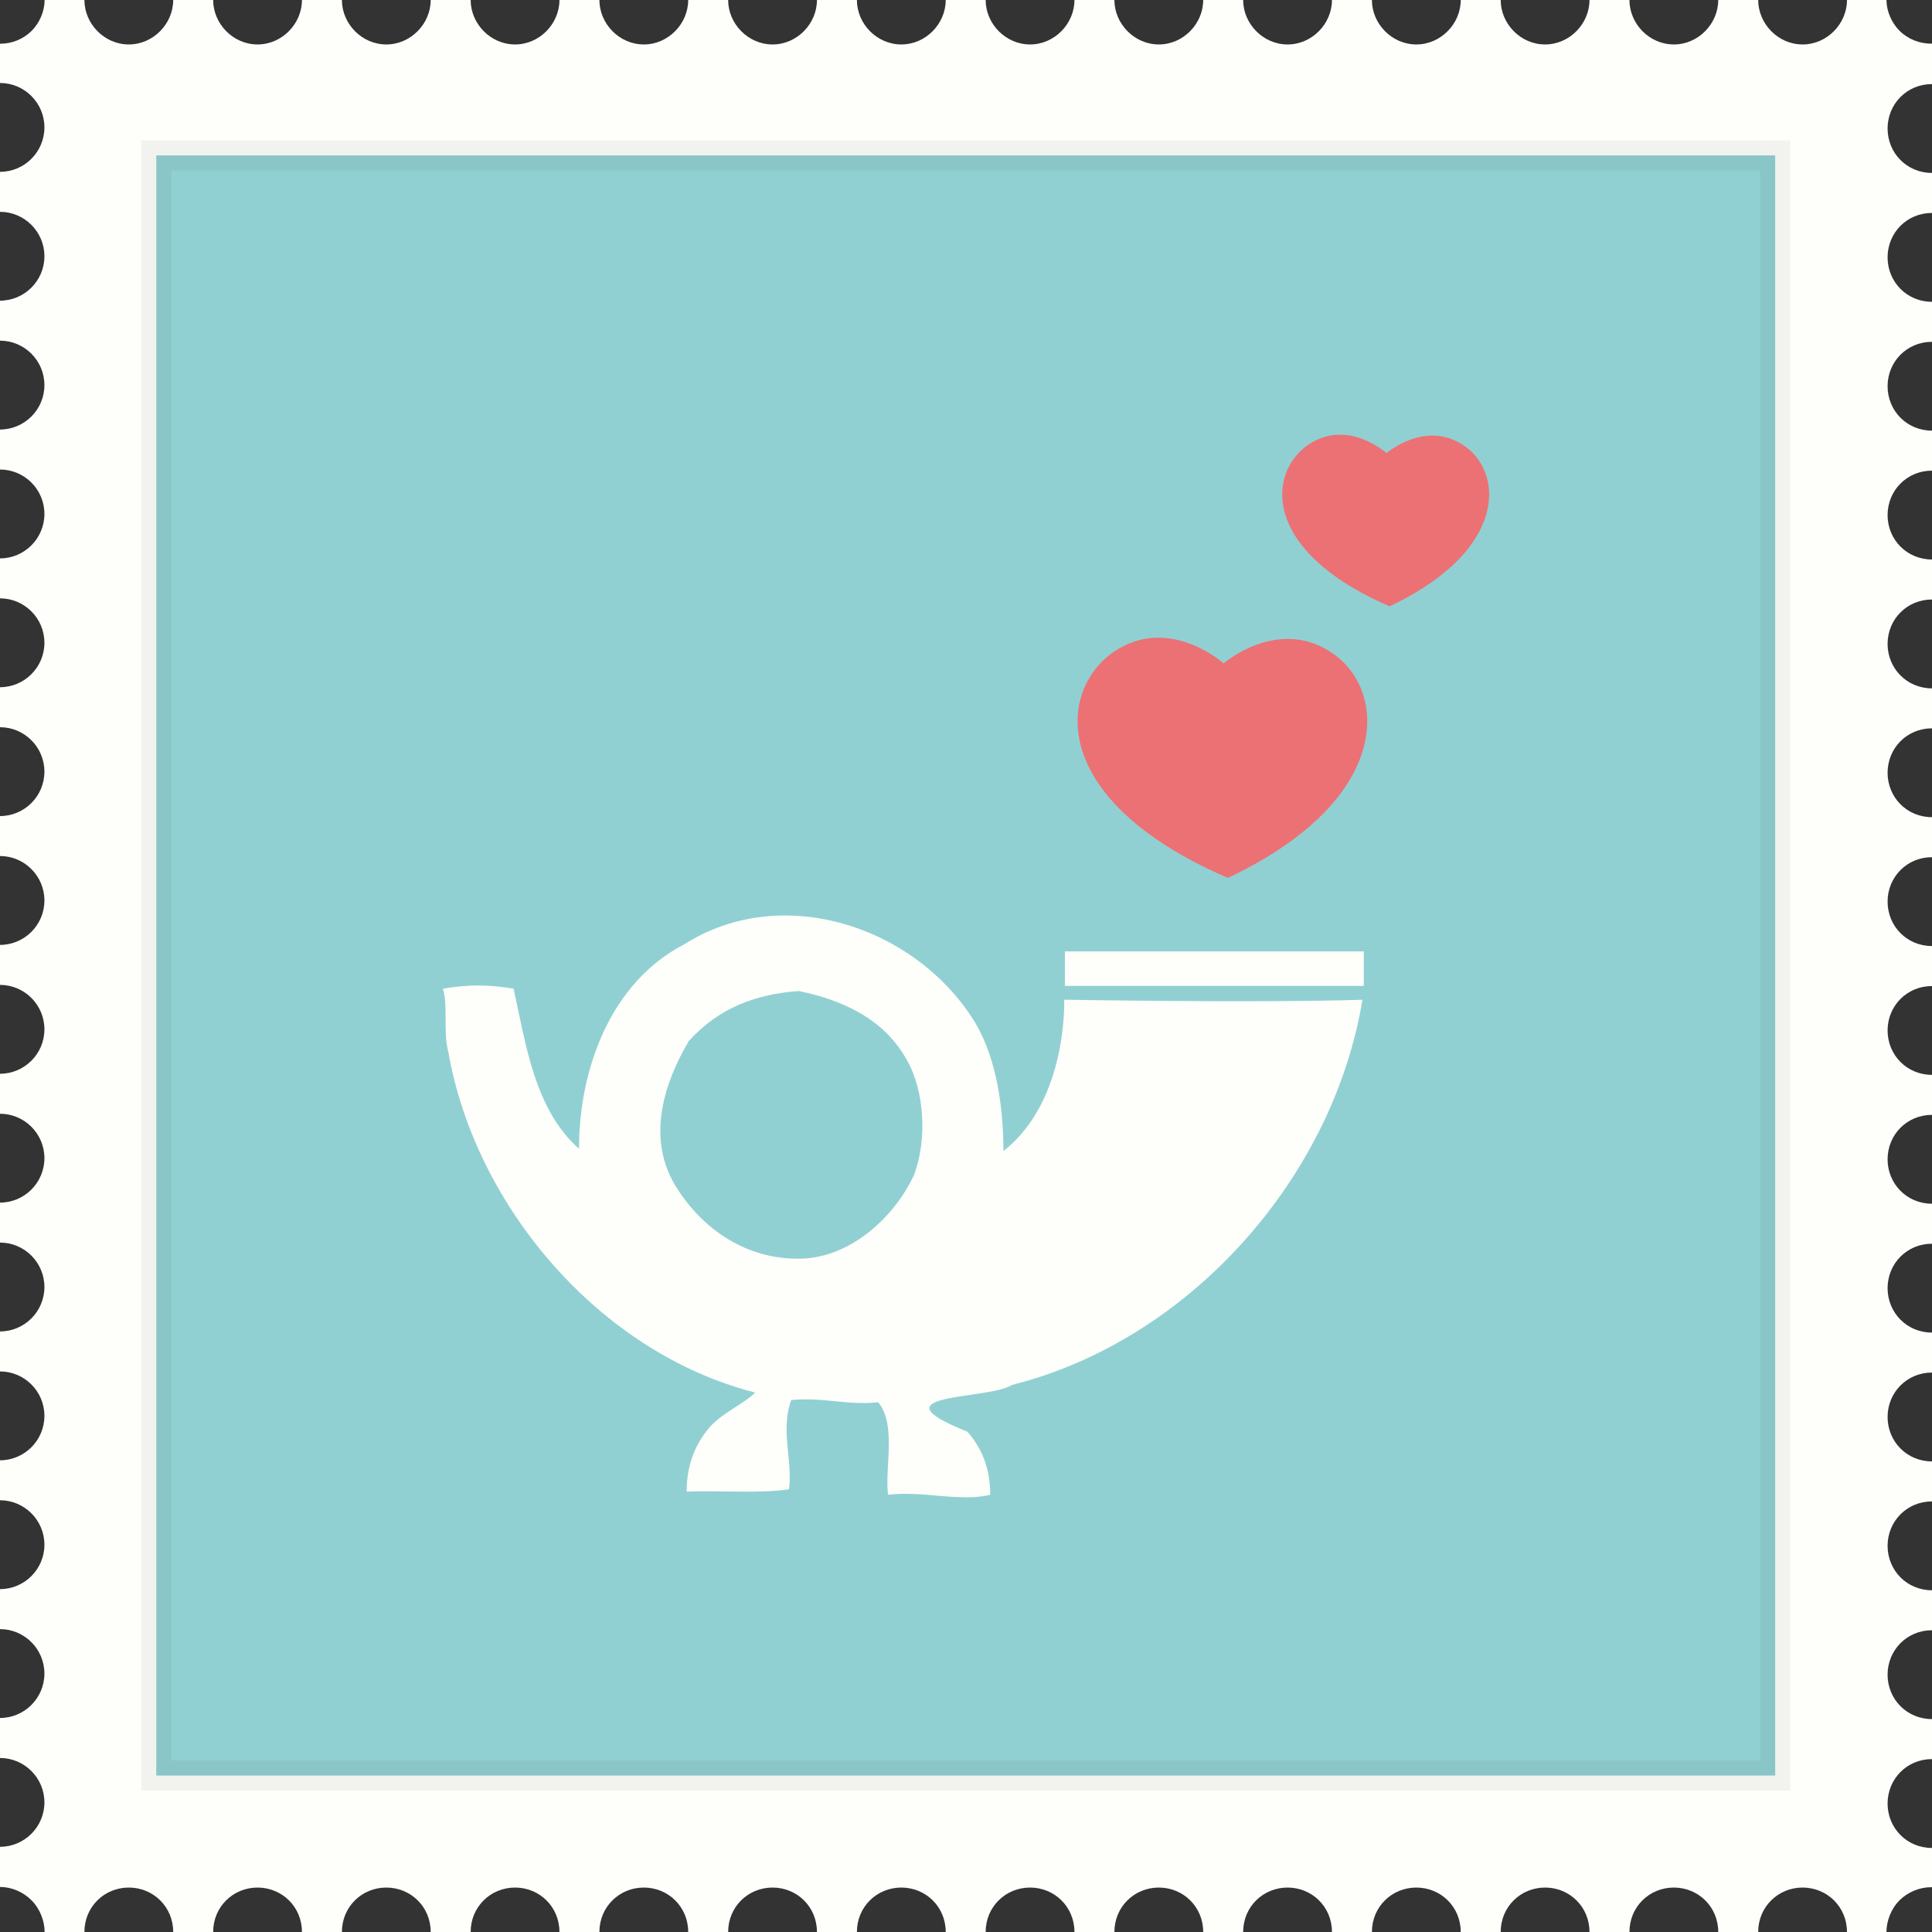 <?xml version="1.0" encoding="utf-8"?>
<!-- Generator: Adobe Illustrator 17.1.0, SVG Export Plug-In . SVG Version: 6.00 Build 0)  -->
<!DOCTYPE svg PUBLIC "-//W3C//DTD SVG 1.1//EN" "http://www.w3.org/Graphics/SVG/1.1/DTD/svg11.dtd">
<svg version="1.1" id="love-stamp-6" xmlns="http://www.w3.org/2000/svg" xmlns:xlink="http://www.w3.org/1999/xlink" x="0px"
	 y="0px" viewBox="0 0 1010 1009.996" enable-background="new 0 0 1010 1009.996" xml:space="preserve">
<rect x="0" y="0" width="1010" height="1009.996" fill="#333333" stroke="none"/>
<g id="love-stamp-6-stamp">
	<path fill="#FEFEFB" d="M986.782,134.535c0-12.822,10.08-23.218,23.219-23.218V90.407
		c-13.139,0-23.219-10.396-23.219-23.218c0-12.822,10.08-23.238,23.219-23.238V22.824c0,0-0.355,0-0.435,0
		c-6.115,0-12.19-2.387-16.511-6.707C988.794,11.836,986.25,5.839,986.19,0h-20.634
		c0,12.408-10.395,23.238-23.218,23.238c-12.803,0-23.198-10.83-23.198-23.238h-20.891
		c0,12.408-10.396,23.238-23.218,23.238c-12.822,0-23.198-10.83-23.198-23.238h-20.891
		c0,12.408-10.396,23.238-23.218,23.238c-12.822,0-23.198-10.83-23.198-23.238h-20.891
		c0,12.408-10.396,23.238-23.218,23.238c-12.822,0-23.219-10.83-23.219-23.238h-20.89
		c0,12.408-10.376,23.238-23.198,23.238c-12.822,0-23.219-10.83-23.219-23.238h-20.89
		c0,12.408-10.376,23.238-23.198,23.238c-12.822,0-23.219-10.83-23.219-23.238h-20.89
		c0,12.408-10.396,23.238-23.198,23.238c-12.822,0-23.219-10.83-23.219-23.238h-20.875
		c0,12.408-10.396,23.238-23.218,23.238c-12.822,0-23.218-10.83-23.218-23.238h-20.89
		c0,12.408-10.376,23.238-23.198,23.238c-12.822,0-23.218-10.83-23.218-23.238h-20.89
		c0,12.408-10.396,23.238-23.199,23.238c-12.822,0-23.218-10.83-23.218-23.238h-20.891
		c0,12.408-10.396,23.238-23.198,23.238c-12.822,0-23.218-10.83-23.218-23.238h-20.891
		c0,12.408-10.396,23.238-23.218,23.238c-12.803,0-23.198-10.83-23.198-23.238h-20.891
		c0,12.408-10.396,23.238-23.218,23.238c-12.803,0-23.198-10.83-23.198-23.238H90.544
		c0,12.408-10.396,23.238-23.218,23.238c-12.803,0-23.198-10.83-23.198-23.238h-20.792
		c-0.059,5.839-2.525,11.836-6.786,16.117c-4.32,4.32-10.317,6.746-16.432,6.746C0.079,22.863,0,22.824,0,22.824
		v20.555c12.783,0,23.218,10.396,23.218,23.218c0,12.842-10.436,23.238-23.218,23.238v20.91
		c12.783,0,23.218,10.396,23.218,23.218c0,12.822-10.436,23.218-23.218,23.218v20.91
		c12.783,0,23.218,10.396,23.218,23.238c0,12.822-10.436,23.218-23.218,23.218v20.91
		c12.783,0,23.218,10.396,23.218,23.218c0,12.822-10.436,23.238-23.218,23.238v20.89
		c12.783,0,23.218,10.396,23.218,23.238c0,12.822-10.436,23.218-23.218,23.218v20.91
		c12.783,0,23.218,10.396,23.218,23.218c0,12.842-10.436,23.238-23.218,23.238v20.89
		c12.783,0,23.218,10.415,23.218,23.238c0,12.822-10.436,23.218-23.218,23.218v20.91
		c12.783,0,23.218,10.396,23.218,23.238c0,12.822-10.436,23.218-23.218,23.218v20.91
		c12.783,0,23.218,10.396,23.218,23.218c0,12.822-10.436,23.238-23.218,23.238v20.891
		c12.783,0,23.218,10.396,23.218,23.237c0,12.822-10.436,23.218-23.218,23.218v20.91
		c12.783,0,23.218,10.396,23.218,23.218c0,12.843-10.436,23.238-23.218,23.238v20.89
		c12.783,0,23.218,10.416,23.218,23.238c0,12.822-10.436,23.218-23.218,23.218v20.91
		c12.783,0,23.218,10.396,23.218,23.238c0,12.821-10.436,23.218-23.218,23.218v20.91
		c12.783,0,23.218,10.396,23.218,23.218c0,12.822-10.436,23.218-23.218,23.218v21.009c0,0,0.079,0,0.119,0
		c6.115,0,12.092,2.663,16.412,7.003c4.301,4.301,6.786,10.672,6.806,16.512h20.792
		c0-13.139,10.396-23.219,23.198-23.219c12.822,0,23.218,10.08,23.218,23.219h20.891
		c0-13.139,10.396-23.219,23.198-23.219c12.822,0,23.218,10.08,23.218,23.219h20.891
		c0-13.139,10.396-23.219,23.198-23.219c12.822,0,23.218,10.08,23.218,23.219h20.891
		c0-13.139,10.396-23.219,23.218-23.219c12.803,0,23.198,10.08,23.198,23.219h20.891
		c0-13.139,10.396-23.219,23.218-23.219c12.803,0,23.199,10.08,23.199,23.219h20.89
		c0-13.139,10.396-23.219,23.218-23.219c12.822,0,23.198,10.08,23.198,23.219h20.89
		c0-13.139,10.396-23.219,23.218-23.219c12.822,0,23.218,10.08,23.218,23.219h20.875
		c0-13.139,10.396-23.219,23.219-23.219c12.802,0,23.198,10.08,23.198,23.219h20.89
		c0-13.139,10.396-23.219,23.219-23.219c12.822,0,23.198,10.08,23.198,23.219h20.89
		c0-13.139,10.396-23.219,23.219-23.219c12.822,0,23.198,10.08,23.198,23.219h20.89
		c0-13.139,10.396-23.219,23.219-23.219c12.822,0,23.218,10.08,23.218,23.219h20.891
		c0-13.139,10.376-23.219,23.198-23.219c12.822,0,23.218,10.08,23.218,23.219h20.891
		c0-13.139,10.376-23.219,23.198-23.219c12.822,0,23.218,10.08,23.218,23.219h20.891
		c0-13.139,10.396-23.219,23.198-23.219c12.822,0,23.218,10.08,23.218,23.219H986.19
		c0.019-5.84,2.486-12.211,6.786-16.512c4.32-4.34,10.475-6.904,16.59-6.904c0.079,0,0.435-0.099,0.435-0.078
		V966.064c-13.139,0-23.219-10.396-23.219-23.218c0-12.842,10.08-23.237,23.219-23.237v-20.91
		c-13.139,0-23.219-10.396-23.219-23.219c0-12.822,10.08-23.237,23.219-23.237v-20.891
		c-13.139,0-23.219-10.395-23.219-23.237c0-12.822,10.08-23.219,23.219-23.219v-20.91
		c-13.139,0-23.219-10.396-23.219-23.218c0-12.821,10.08-23.237,23.219-23.237v-20.891
		c-13.139,0-23.219-10.416-23.219-23.237c0-12.822,10.08-23.219,23.219-23.219v-20.909
		c-13.139,0-23.219-10.396-23.219-23.219c0-12.842,10.08-23.237,23.219-23.237v-20.91
		c-13.139,0-23.219-10.396-23.219-23.218c0-12.822,10.08-23.219,23.219-23.219v-20.91
		c-13.139,0-23.219-10.396-23.219-23.237c0-12.822,10.08-23.218,23.219-23.218v-20.91
		c-13.139,0-23.219-10.396-23.219-23.218c0-12.842,10.08-23.238,23.219-23.238v-20.891
		c-13.139,0-23.219-10.415-23.219-23.237c0-12.822,10.08-23.218,23.219-23.218v-20.91
		c-13.139,0-23.219-10.396-23.219-23.218c0-12.842,10.08-23.237,23.219-23.237v-20.91
		c-13.139,0-23.219-10.396-23.219-23.218c0-12.822,10.08-23.218,23.219-23.218v-20.91
		C996.862,157.773,986.782,147.376,986.782,134.535z"/>
	<g>
		<rect x="81.688" y="81.234" fill="#91D0D2" width="846.33" height="846.976"/>
		<path opacity="0.05" d="M920.146,89.125v831.194H89.558V89.125H920.146 M935.908,73.363H73.797v862.717h862.111V73.363
			L935.908,73.363z"/>
	</g>
</g>
<g id="love-stamp-6-post-horn">
	<g>
		<path fill="#FEFEFB" d="M556.331,522.613c0,0,1.973,52.828-31.779,79.123c0-20.495-2.88-47.284-14.839-67.228
			c-30.694-50.065-100.644-73.402-151.893-40.913c-38.674,19.944-55.136,65.393-55.136,106.937
			c-23.307-20.496-27.864-55.214-34.196-83.66c-13.069-2.248-23.869-2.248-36.958,0
			c2.841,8.602,0,22.824,2.841,33.062c14.223,81.292,79.636,157.535,160.435,178.051
			c-5.662,5.721-16.492,10.238-23.376,17.615c-8.502,9.706-12.467,21.068-12.467,34.166
			c13.434-0.492,28.406,0.395,41.584-0.157c4.182-0.178,8.207-0.474,11.876-1.026
			c0.414-2.623,0.493-5.247,0.414-7.87c-0.227-12.389-3.975-25.19,0.75-38.763
			c15.938-1.736,29.55,2.841,45.489,1.105c4.675,5.564,5.642,13.729,5.572,22.331
			c-0.089,9.133-1.321,18.66-0.404,26.059c13.178-1.599,25.565,0.946,37.934,1.242
			c5.149,0.197,10.297-0.039,15.51-1.242c0-13.039-3.99-23.929-11.93-32.983
			c-51.249-20.476,11.357-16.511,23.292-24.46c92.714-23.277,167.832-108.102,183.199-201.349
			C654.233,524.388,556.331,522.613,556.331,522.613z M477.854,614.204c-10.85,23.297-35.281,44.975-62.602,43.772
			c-27.292-0.572-50.007-17.083-63.174-39.808c-13.552-24.461-5.03-51.782,7.989-73.954
			c15.998-17.557,35.281-24.48,57.473-26.138c22.222,4.536,44.404,14.223,56.388,35.823
			C483.535,570.43,484.65,596.015,477.854,614.204z"/>
		<rect x="556.706" y="497.364" fill="#FEFEFB" width="156.233" height="18.03"/>
	</g>
	<g>
		<path fill="#EC7175" d="M697.099,341.84c-28.524-20.141-57.424,4.961-57.424,4.961s-28.466-25.654-57.364-6.086
			c-16.098,10.948-25.349,33.575-13.868,58.647c2.722,5.977,6.628,12.053,11.896,18.208
			c12.289,14.232,31.977,28.594,61.546,41.386c27.025-12.763,45.312-27.123,56.832-41.386
			c4.912-6.154,8.562-12.23,11.165-18.208C720.456,375,712.782,352.907,697.099,341.84z"/>
		<path fill="#EC7175" d="M765.866,233.305c-20.358-14.371-41.031,3.57-41.031,3.57s-20.318-18.355-40.933-4.359
			c-11.521,7.792-18.129,23.987-9.923,41.879c1.934,4.281,4.734,8.621,8.503,12.99
			c8.778,10.188,22.823,20.436,43.95,29.6c19.293-9.134,32.371-19.392,40.598-29.6
			c3.491-4.37,6.115-8.709,7.969-12.99C782.534,256.997,777.07,241.235,765.866,233.305z"/>
	</g>
</g>
</svg>
